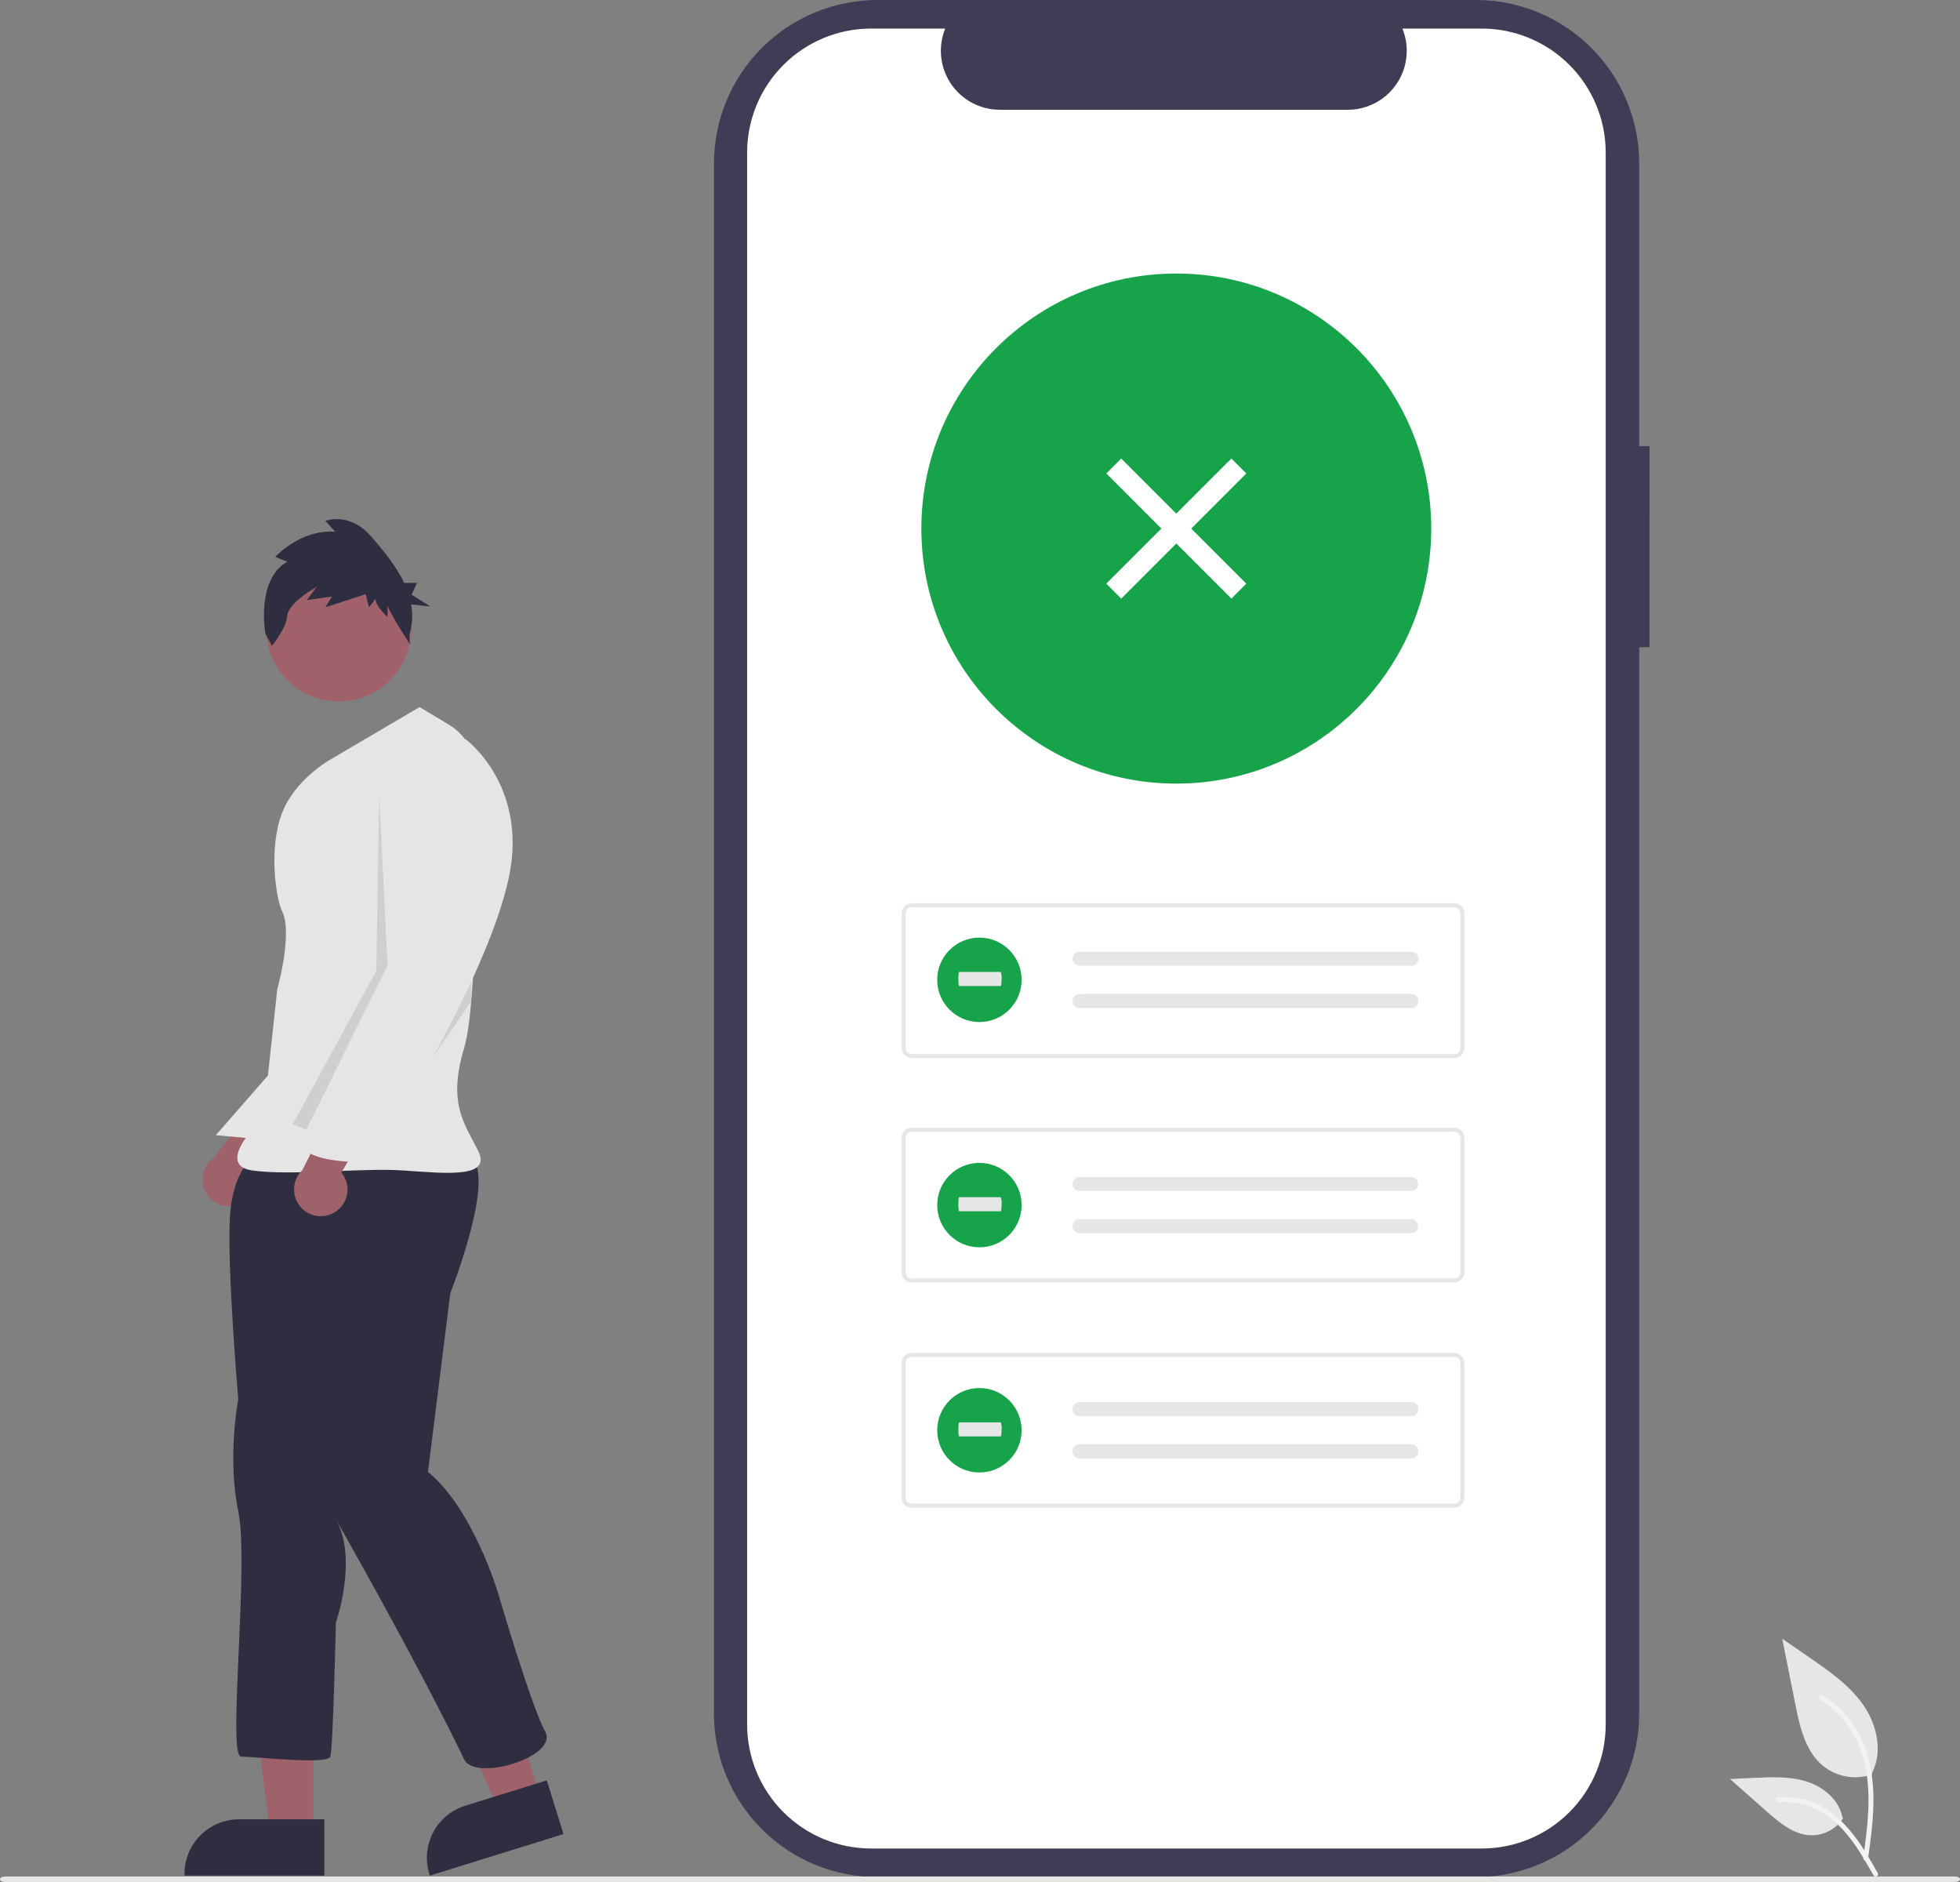 <svg width="550" height="528" viewBox="0 0 550 528" fill="none" xmlns="http://www.w3.org/2000/svg">
<rect x="0" y="0" width="550" height="528" fill="#808080" stroke="none"/>
<g clip-path="url(#clip0_130_1250)">
<path d="M462.877 125.145H459.988V45.878C459.988 33.71 455.156 22.041 446.554 13.437C437.952 4.834 426.285 5.98449e-09 414.12 5.98449e-09H246.213C240.189 -9.73013e-05 234.225 1.186 228.66 3.492C223.095 5.797 218.038 9.177 213.779 13.437C209.519 17.697 206.141 22.754 203.836 28.32C201.53 33.886 200.344 39.852 200.344 45.877V480.744C200.344 492.912 205.176 504.581 213.778 513.185C222.38 521.788 234.047 526.622 246.212 526.622H414.118C426.283 526.622 437.95 521.788 446.552 513.185C455.154 504.581 459.986 492.912 459.986 480.744V181.569H462.875L462.877 125.145Z" fill="#3F3D56"/>
<path d="M450.58 42.805V483.816C450.578 493.041 446.914 501.888 440.393 508.412C433.872 514.936 425.027 518.603 415.804 518.606H244.452C235.225 518.607 226.375 514.943 219.849 508.418C213.323 501.894 209.656 493.044 209.653 483.816V42.805C209.656 33.576 213.323 24.727 219.849 18.203C226.374 11.678 235.223 8.014 244.45 8.015H265.236C264.215 10.526 263.827 13.248 264.105 15.944C264.383 18.64 265.318 21.226 266.829 23.475C268.341 25.725 270.381 27.569 272.771 28.844C275.162 30.12 277.829 30.789 280.539 30.793H378.229C380.939 30.789 383.606 30.12 385.996 28.844C388.387 27.569 390.427 25.725 391.939 23.475C393.45 21.226 394.385 18.64 394.663 15.944C394.941 13.248 394.553 10.526 393.532 8.015H415.797C425.021 8.017 433.866 11.682 440.388 18.204C446.911 24.727 450.576 33.573 450.58 42.798V42.805Z" fill="white"/>
<path d="M330.085 219.843C369.594 219.843 401.623 187.808 401.623 148.291C401.623 108.774 369.594 76.739 330.085 76.739C290.576 76.739 258.547 108.774 258.547 148.291C258.547 187.808 290.576 219.843 330.085 219.843Z" fill="#16A34A"/>
<path d="M408.106 296.832H255.839C255.092 296.832 254.375 296.534 253.846 296.005C253.318 295.477 253.02 294.76 253.02 294.012V256.234C253.021 255.487 253.318 254.77 253.846 254.241C254.375 253.712 255.092 253.415 255.839 253.414H408.106C408.853 253.415 409.57 253.712 410.098 254.241C410.627 254.77 410.924 255.487 410.925 256.234V294.013C410.924 294.761 410.627 295.477 410.098 296.006C409.57 296.535 408.853 296.832 408.106 296.833V296.832ZM255.839 254.542C255.39 254.542 254.96 254.721 254.643 255.038C254.326 255.355 254.147 255.785 254.147 256.234V294.013C254.147 294.462 254.326 294.892 254.643 295.209C254.96 295.526 255.39 295.705 255.839 295.705H408.106C408.554 295.705 408.985 295.526 409.302 295.209C409.619 294.892 409.797 294.462 409.798 294.013V256.234C409.797 255.785 409.619 255.355 409.302 255.038C408.985 254.721 408.554 254.542 408.106 254.542H255.839Z" fill="#E6E6E6"/>
<path d="M302.929 267.019C302.405 267.019 301.903 267.227 301.533 267.597C301.163 267.968 300.955 268.47 300.955 268.993C300.955 269.517 301.163 270.019 301.533 270.389C301.903 270.76 302.405 270.968 302.929 270.968H395.98C396.503 270.988 397.013 270.799 397.397 270.443C397.781 270.087 398.008 269.593 398.028 269.07C398.048 268.547 397.859 268.037 397.504 267.653C397.148 267.268 396.654 267.041 396.131 267.021C396.102 267.02 396.073 267.02 396.044 267.02L302.929 267.019Z" fill="#E6E6E6"/>
<path d="M302.929 278.863C302.405 278.863 301.903 279.071 301.533 279.441C301.163 279.811 300.955 280.313 300.955 280.837C300.955 281.361 301.163 281.863 301.533 282.233C301.903 282.603 302.405 282.811 302.929 282.811H395.98C396.503 282.831 397.013 282.643 397.397 282.287C397.781 281.931 398.008 281.437 398.028 280.914C398.048 280.39 397.859 279.881 397.504 279.496C397.148 279.112 396.654 278.885 396.131 278.865C396.102 278.864 396.073 278.863 396.044 278.864L302.929 278.863Z" fill="#E6E6E6"/>
<path d="M408.106 359.8H255.839C255.092 359.8 254.375 359.502 253.846 358.974C253.318 358.445 253.02 357.728 253.02 356.98V319.202C253.021 318.455 253.318 317.738 253.846 317.209C254.375 316.681 255.092 316.383 255.839 316.382H408.106C408.853 316.383 409.57 316.681 410.098 317.209C410.627 317.738 410.924 318.455 410.925 319.202V356.981C410.924 357.729 410.627 358.445 410.098 358.974C409.57 359.502 408.853 359.799 408.106 359.8ZM255.839 317.51C255.39 317.51 254.96 317.689 254.643 318.006C254.326 318.323 254.147 318.754 254.147 319.202V356.981C254.147 357.43 254.326 357.86 254.643 358.177C254.96 358.495 255.39 358.673 255.839 358.673H408.106C408.554 358.673 408.985 358.495 409.302 358.177C409.619 357.86 409.797 357.43 409.798 356.981V319.202C409.797 318.754 409.619 318.323 409.302 318.006C408.985 317.689 408.554 317.51 408.106 317.51H255.839Z" fill="#E6E6E6"/>
<path d="M302.929 330.192C302.405 330.192 301.903 330.4 301.533 330.77C301.163 331.14 300.955 331.643 300.955 332.166C300.955 332.69 301.163 333.192 301.533 333.562C301.903 333.932 302.405 334.14 302.929 334.14H395.98C396.496 334.138 396.99 333.933 397.357 333.57C397.724 333.206 397.934 332.714 397.942 332.198C397.951 331.682 397.757 331.183 397.402 330.808C397.047 330.433 396.56 330.212 396.044 330.193H302.929V330.192Z" fill="#E6E6E6"/>
<path d="M302.929 342.039C302.405 342.039 301.903 342.247 301.533 342.617C301.163 342.987 300.955 343.489 300.955 344.013C300.955 344.537 301.163 345.039 301.533 345.409C301.903 345.779 302.405 345.987 302.929 345.987H395.98C396.496 345.984 396.99 345.779 397.357 345.416C397.724 345.053 397.934 344.561 397.942 344.045C397.951 343.529 397.757 343.03 397.402 342.655C397.047 342.28 396.56 342.059 396.044 342.039H302.929V342.039Z" fill="#E6E6E6"/>
<path d="M408.106 422.975H255.839C255.092 422.974 254.375 422.677 253.846 422.148C253.318 421.619 253.02 420.902 253.02 420.154V382.377C253.021 381.629 253.318 380.912 253.846 380.383C254.375 379.855 255.092 379.557 255.839 379.556H408.106C408.853 379.557 409.57 379.855 410.098 380.383C410.627 380.912 410.924 381.629 410.925 382.377V420.155C410.924 420.903 410.627 421.62 410.098 422.148C409.57 422.677 408.853 422.974 408.106 422.975V422.975ZM255.839 380.684C255.39 380.685 254.96 380.863 254.643 381.18C254.326 381.498 254.147 381.928 254.147 382.377V420.155C254.147 420.604 254.326 421.034 254.643 421.352C254.96 421.669 255.39 421.847 255.839 421.848H408.106C408.554 421.847 408.985 421.669 409.302 421.352C409.619 421.034 409.797 420.604 409.798 420.155V382.377C409.797 381.928 409.619 381.498 409.302 381.18C408.985 380.863 408.554 380.685 408.106 380.684H255.839Z" fill="#E6E6E6"/>
<path d="M302.929 393.368C302.405 393.368 301.903 393.576 301.533 393.946C301.163 394.317 300.955 394.819 300.955 395.342C300.955 395.866 301.163 396.368 301.533 396.739C301.903 397.109 302.405 397.317 302.929 397.317H395.98C396.239 397.327 396.497 397.286 396.74 397.196C396.983 397.106 397.207 396.969 397.397 396.792C397.587 396.616 397.741 396.404 397.849 396.169C397.957 395.933 398.018 395.678 398.028 395.419C398.038 395.16 397.997 394.901 397.907 394.658C397.817 394.415 397.68 394.192 397.504 394.002C397.328 393.811 397.116 393.658 396.88 393.549C396.644 393.441 396.39 393.38 396.131 393.37C396.102 393.369 396.073 393.369 396.044 393.369L302.929 393.368Z" fill="#E6E6E6"/>
<path d="M302.929 405.214C302.405 405.214 301.903 405.422 301.533 405.792C301.163 406.163 300.955 406.665 300.955 407.188C300.955 407.712 301.163 408.214 301.533 408.585C301.903 408.955 302.405 409.163 302.929 409.163H395.98C396.239 409.173 396.497 409.132 396.74 409.042C396.983 408.952 397.207 408.815 397.397 408.638C397.587 408.462 397.741 408.25 397.849 408.015C397.957 407.779 398.018 407.524 398.028 407.265C398.038 407.006 397.997 406.747 397.907 406.504C397.817 406.261 397.68 406.038 397.504 405.848C397.328 405.657 397.116 405.504 396.88 405.395C396.644 405.287 396.39 405.226 396.131 405.216C396.102 405.215 396.073 405.215 396.044 405.215H302.928L302.929 405.214Z" fill="#E6E6E6"/>
<path d="M548.564 528H1.436C0.642 528 0 527.653 0 527.226C0 526.798 0.643 526.451 1.436 526.451H548.564C549.357 526.451 550 526.798 550 527.226C550 527.653 549.358 528 548.564 528Z" fill="#E6E6E6"/>
<path d="M525.393 497.794C523.056 498.616 520.546 498.822 518.106 498.392C515.665 497.962 513.377 496.911 511.461 495.339C506.581 491.243 505.051 484.494 503.807 478.245L500.125 459.761L507.833 465.07C513.377 468.888 519.045 472.828 522.884 478.358C526.723 483.888 528.398 491.437 525.314 497.421" fill="#E6E6E6"/>
<path d="M524.202 521.459C525.173 514.388 526.17 507.227 525.49 500.082C524.885 493.736 522.949 487.537 519.008 482.455C516.916 479.763 514.371 477.456 511.487 475.638C510.735 475.163 510.042 476.355 510.791 476.828C515.782 479.983 519.642 484.642 521.815 490.133C524.215 496.24 524.601 502.896 524.186 509.382C523.935 513.304 523.406 517.201 522.872 521.093C522.83 521.269 522.856 521.454 522.945 521.611C523.035 521.769 523.18 521.886 523.353 521.94C523.529 521.988 523.717 521.964 523.876 521.874C524.034 521.783 524.151 521.634 524.201 521.459H524.202Z" fill="#F2F2F2"/>
<path d="M517.219 510.114C516.216 511.638 514.838 512.878 513.217 513.715C511.597 514.552 509.788 514.957 507.965 514.891C503.281 514.669 499.375 511.399 495.86 508.297L485.462 499.112L492.344 498.783C497.293 498.546 502.369 498.325 507.086 499.852C511.803 501.378 516.147 505.052 517.009 509.929" fill="#E6E6E6"/>
<path d="M526.944 525.523C522.277 517.256 516.856 508.069 507.175 505.133C504.484 504.319 501.661 504.027 498.86 504.274C497.977 504.348 498.198 505.711 499.083 505.635C503.778 505.245 508.464 506.485 512.352 509.146C516.094 511.694 519.007 515.235 521.473 518.991C522.983 521.288 524.336 523.69 525.689 526.084C526.118 526.849 527.382 526.297 526.944 525.523Z" fill="#F2F2F2"/>
<path d="M274.835 286.737C281.376 286.737 286.678 281.433 286.678 274.891C286.678 268.349 281.376 263.046 274.835 263.046C268.294 263.046 262.992 268.349 262.992 274.891C262.992 281.433 268.294 286.737 274.835 286.737Z" fill="#16A34A"/>
<path d="M269.166 272.679C269.029 272.679 268.919 273.563 268.919 274.653C268.919 275.743 269.029 276.627 269.166 276.627H280.811C280.947 276.645 281.06 275.776 281.062 274.686C281.137 274.007 281.054 273.32 280.819 272.679H269.166V272.679Z" fill="#E6E6E6"/>
<path d="M274.835 349.937C281.376 349.937 286.678 344.633 286.678 338.091C286.678 331.549 281.376 326.246 274.835 326.246C268.294 326.246 262.992 331.549 262.992 338.091C262.992 344.633 268.294 349.937 274.835 349.937Z" fill="#16A34A"/>
<path d="M269.166 335.879C269.029 335.879 268.919 336.763 268.919 337.853C268.919 338.943 269.029 339.827 269.166 339.827H280.811C280.947 339.845 281.06 338.976 281.062 337.886C281.137 337.207 281.054 336.52 280.819 335.88L269.166 335.879Z" fill="#E6E6E6"/>
<path d="M274.835 413.111C281.376 413.111 286.678 407.808 286.678 401.266C286.678 394.724 281.376 389.42 274.835 389.42C268.294 389.42 262.992 394.724 262.992 401.266C262.992 407.808 268.294 413.111 274.835 413.111Z" fill="#16A34A"/>
<path d="M269.166 399.053C269.029 399.053 268.919 399.937 268.919 401.027C268.919 402.117 269.029 403.002 269.166 403.002H280.811C280.947 403.019 281.06 402.15 281.062 401.06C281.137 400.382 281.054 399.695 280.819 399.054L269.166 399.053Z" fill="#E6E6E6"/>
<path d="M314.632 128.643L310.441 132.834L345.538 167.939L349.729 163.747L314.632 128.643Z" fill="white"/>
<path d="M349.729 132.834L345.538 128.643L310.441 163.747L314.631 167.939L349.729 132.834Z" fill="white"/>
<path d="M66.866 337.985C67.893 337.622 68.827 337.038 69.604 336.274C70.38 335.51 70.98 334.585 71.361 333.565C71.741 332.544 71.893 331.452 71.806 330.367C71.719 329.281 71.396 328.227 70.858 327.28L88.315 307.375L74.687 305.494L60.199 324.685C58.668 325.695 57.56 327.231 57.086 329.002C56.612 330.774 56.804 332.658 57.626 334.297C58.448 335.937 59.843 337.218 61.545 337.897C63.248 338.577 65.142 338.608 66.866 337.985Z" fill="#9F616A"/>
<path d="M87.92 514.397L75.745 514.396L69.952 467.423L87.922 467.424L87.92 514.397Z" fill="#9F616A"/>
<path d="M91.025 526.202L51.766 526.201V525.704C51.766 521.651 53.376 517.763 56.242 514.897C59.107 512.031 62.994 510.42 67.047 510.42H67.048L91.026 510.421L91.025 526.202Z" fill="#2F2E41"/>
<path d="M151.656 504.206L140.028 507.817L120.57 464.674L137.732 459.345L151.656 504.206Z" fill="#9F616A"/>
<path d="M158.122 514.559L120.628 526.202L120.481 525.728C119.279 521.857 119.664 517.666 121.551 514.079C123.438 510.492 126.672 507.801 130.543 506.599L130.544 506.599L153.444 499.487L158.122 514.559Z" fill="#2F2E41"/>
<path d="M78.596 297.83L60.563 318.487L74.681 319.757L78.596 297.83Z" fill="#E6E6E6"/>
<path d="M71.55 324.456C71.55 324.456 65.287 327.588 64.504 341.684C63.721 355.781 66.853 392.589 66.853 392.589C66.853 392.589 63.721 409.035 66.853 423.913C69.984 438.792 63.721 492.824 67.636 492.824C71.55 492.824 91.907 495.174 92.69 492.824C93.473 490.475 94.256 455.235 94.256 455.235C94.256 455.235 100.519 437.224 94.256 426.263C94.256 426.263 116.126 464.459 130.271 493.61C133.367 499.99 156.891 492.827 152.976 485.778C149.062 478.73 139.667 446.623 139.667 446.623C139.667 446.623 132.62 423.129 120.094 412.949L126.357 362.83C126.357 362.83 139.668 329.157 131.839 324.458C124.011 319.76 71.55 324.456 71.55 324.456Z" fill="#2F2E41"/>
<path d="M95.038 196.809C106.28 196.809 115.394 187.693 115.394 176.448C115.394 165.203 106.28 156.088 95.038 156.088C83.796 156.088 74.682 165.203 74.682 176.448C74.682 187.693 83.796 196.809 95.038 196.809Z" fill="#A0616A"/>
<path d="M117.743 198.375L92.437 213.254C92.437 213.254 82.747 218.712 79.127 228.133C75.269 238.173 77.512 252.309 79.127 255.541C82.259 261.806 77.814 277.468 77.814 277.468L73.899 313.491C73.899 313.491 59.807 326.803 70.768 328.37C81.729 329.936 101.302 327.587 113.047 328.37C124.791 329.153 138.101 330.719 134.186 322.887C130.272 315.054 125.574 309.573 130.272 293.914C133.948 281.659 133.788 235.834 133.545 216.482C133.512 213.825 132.799 211.22 131.475 208.916C130.151 206.611 128.26 204.684 125.981 203.317L117.743 198.375Z" fill="#E5E5E5"/>
<path opacity="0.1" d="M106.394 223.044L108.743 270.813L85.98 316.919L82.12 315.449L105.608 272.379L106.394 223.044Z" fill="black"/>
<path opacity="0.1" d="M132.228 280.993V275.509L105.611 319.365L132.228 280.993Z" fill="black"/>
<path d="M80.59 157.586L77.228 156.241C77.228 156.241 84.266 148.492 94.054 149.166L91.3 146.134C91.3 146.134 98.031 143.439 104.15 150.513C107.367 154.232 111.088 158.604 113.41 163.528H117.014L115.511 166.841L120.775 170.153L115.371 169.561C115.883 172.421 115.708 175.361 114.86 178.14L115.008 180.759C115.008 180.759 108.742 171.06 108.742 169.715V173.084C108.742 173.084 105.376 170.052 105.376 168.031L103.54 170.389L102.622 166.684L91.303 170.389L93.137 167.356L86.099 168.366L88.853 164.661C88.853 164.661 80.899 169.041 80.593 172.747C80.287 176.453 76.31 181.169 76.31 181.169L74.474 177.8C74.474 177.8 71.721 162.64 80.59 157.586Z" fill="#2F2E41"/>
<path d="M93.761 340.201C94.707 339.661 95.522 338.92 96.151 338.031C96.78 337.141 97.206 336.125 97.399 335.053C97.593 333.981 97.549 332.88 97.27 331.826C96.992 330.773 96.487 329.794 95.789 328.957L109.437 306.269L95.692 306.838L84.839 328.296C83.511 329.561 82.694 331.27 82.542 333.097C82.39 334.925 82.913 336.745 84.013 338.212C85.113 339.68 86.712 340.693 88.509 341.059C90.305 341.426 92.174 341.121 93.761 340.201Z" fill="#9F616A"/>
<path d="M124.791 208.557L130.663 207.382C130.663 207.382 148.279 220.303 142.798 246.146C137.317 271.988 113.047 311.144 113.047 311.144C113.047 311.144 107.564 318.192 106 319.757C104.435 321.323 101.302 319.757 102.868 322.107C104.434 324.457 100.519 326.022 100.519 326.022C100.519 326.022 83.294 326.022 84.86 319.757C86.427 313.492 113.047 268.852 113.047 268.852L109.132 227.348C109.132 227.348 105.999 206.99 124.791 208.557Z" fill="#E5E5E5"/>
</g>
<defs>
<clipPath id="clip0_130_1250">
<rect width="550" height="528" fill="white"/>
</clipPath>
</defs>
</svg>
